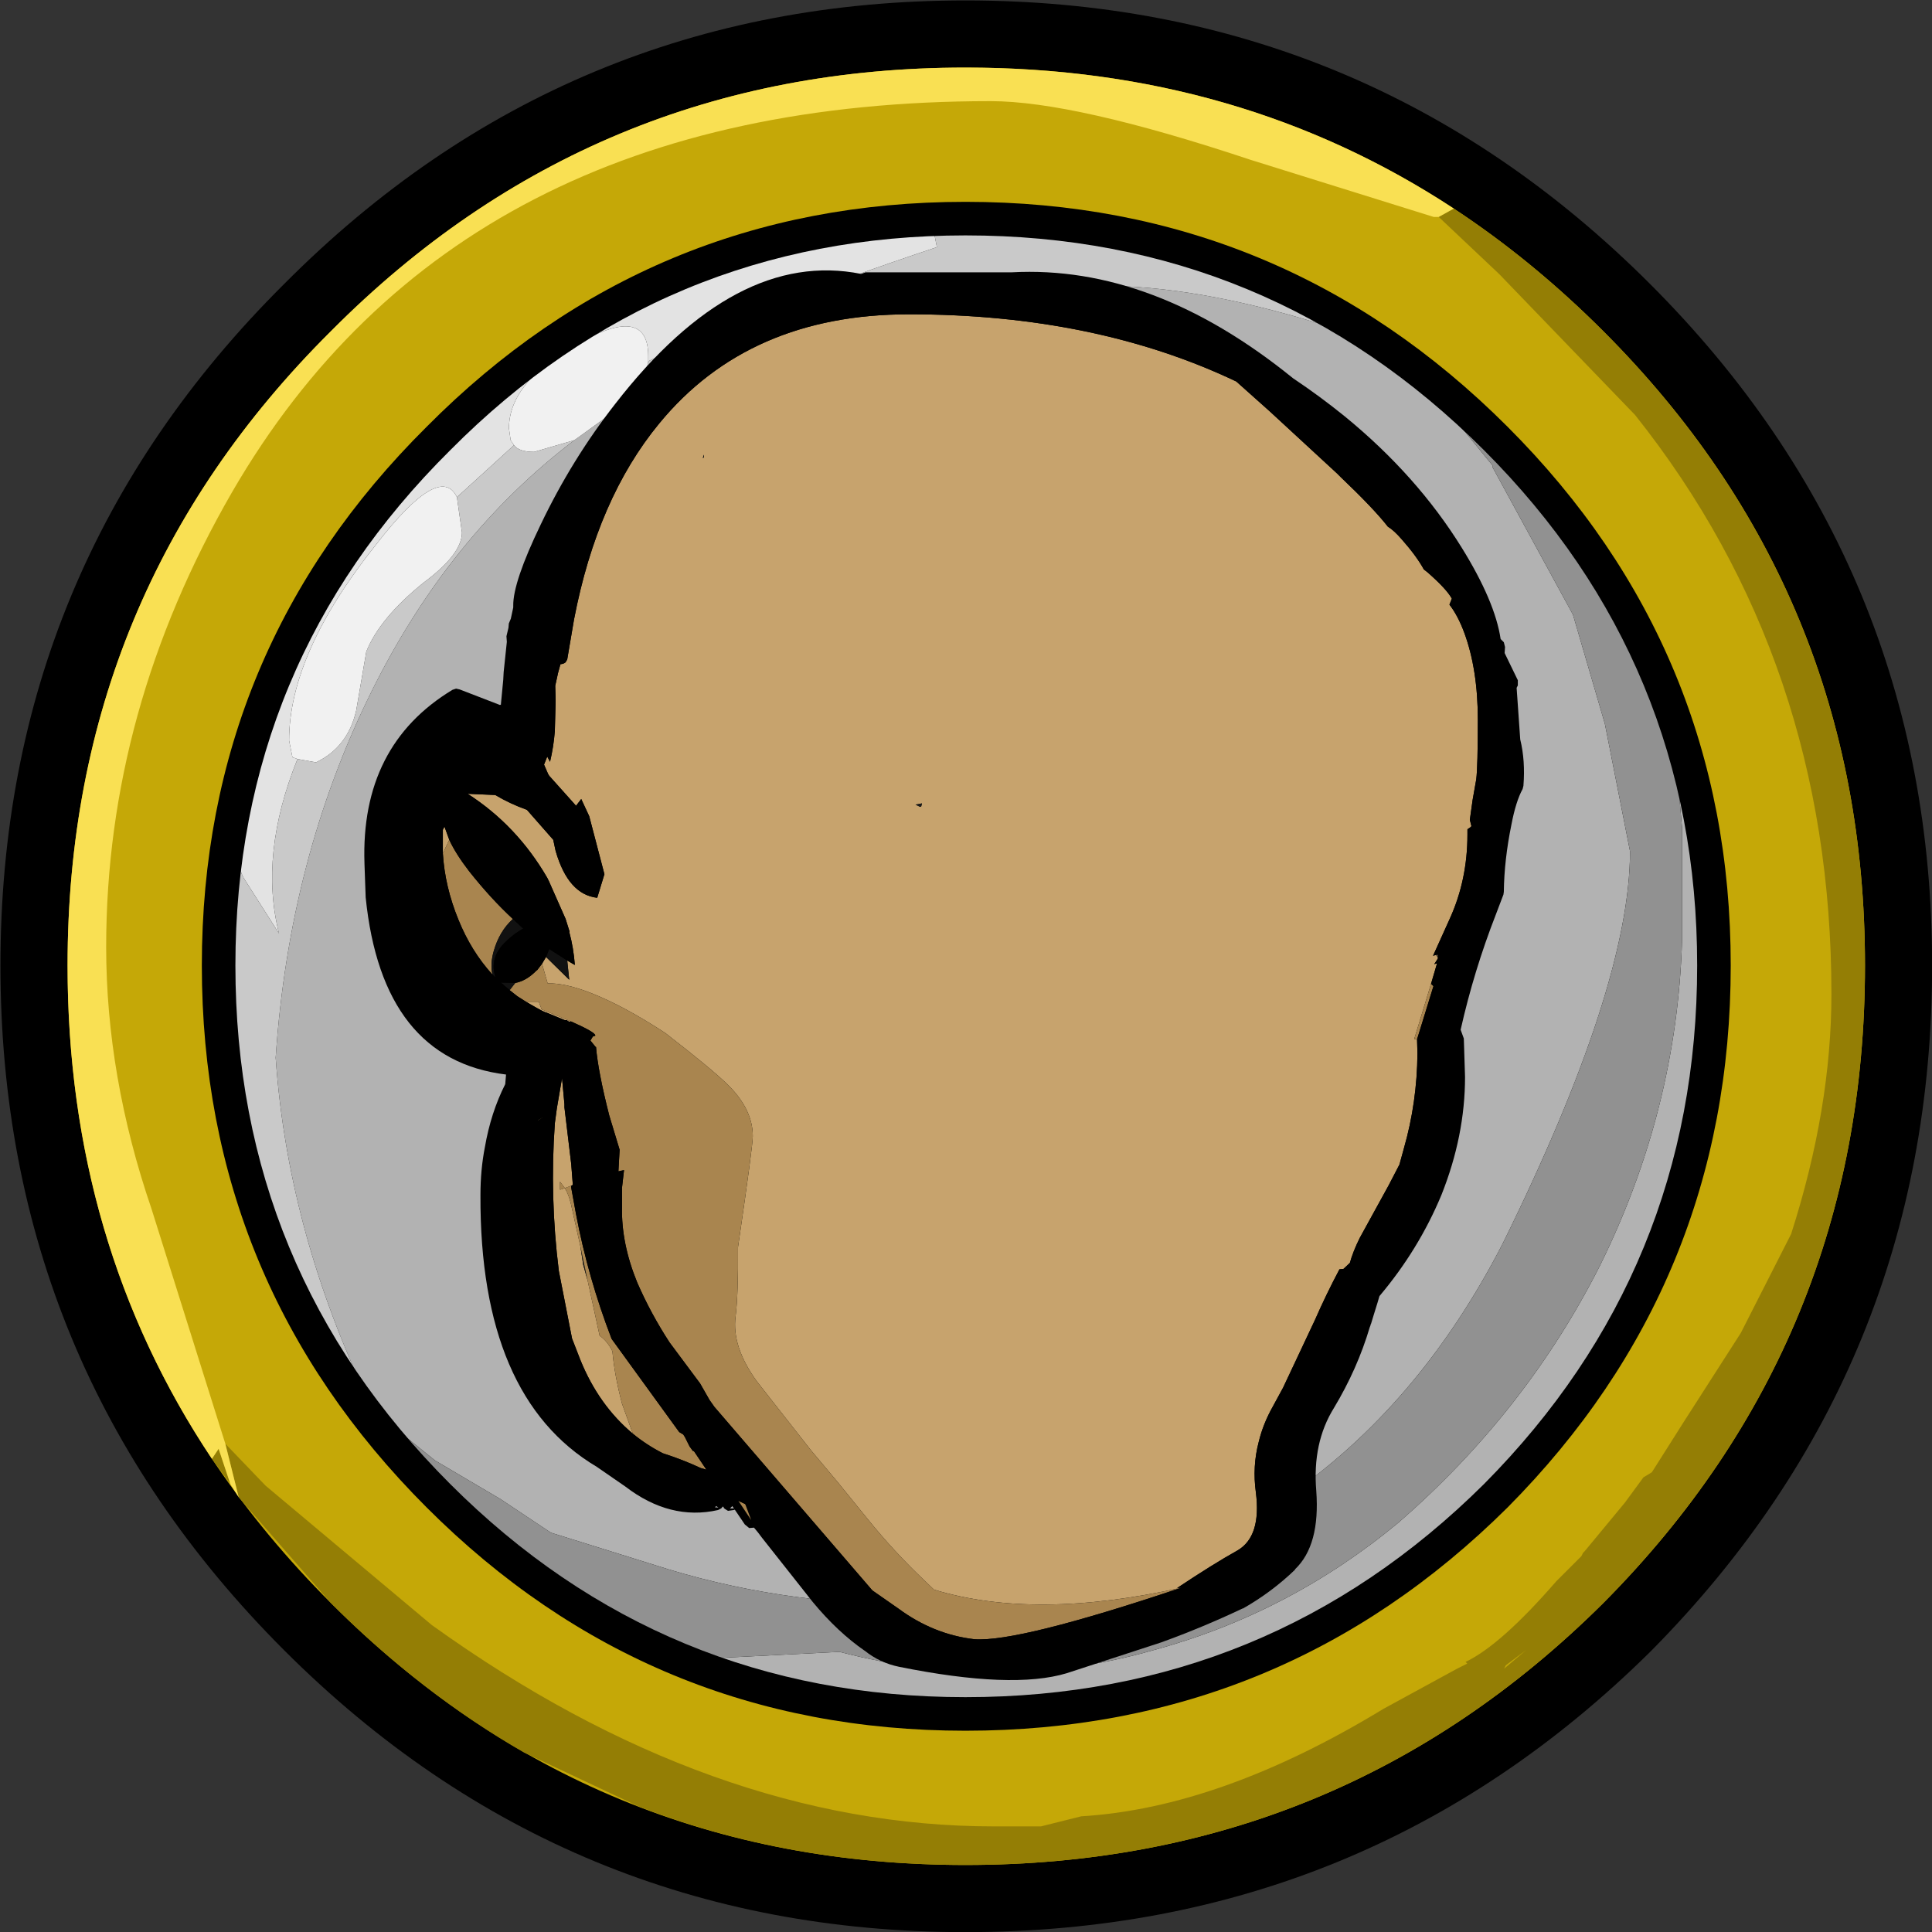 <?xml version="1.0" encoding="UTF-8" standalone="no"?>
<svg xmlns:ffdec="https://www.free-decompiler.com/flash" xmlns:xlink="http://www.w3.org/1999/xlink" ffdec:objectType="frame" height="70.05px" width="70.05px" xmlns="http://www.w3.org/2000/svg">
  <rect width="100%" height="100%" fill="#333333" stroke="none"/>
  <g transform="matrix(1.0, 0.0, 0.0, 1.0, 0.0, 0.0)">
    <use ffdec:characterId="412" height="57.55" transform="matrix(1.217, 0.0, 0.0, 1.217, 0.016, 0.016)" width="57.55" xlink:href="#sprite0"/>
    <clipPath id="clipPath0" transform="matrix(1.0, 0.0, 0.0, 1.0, 7.3, 7.3)">
      <use ffdec:characterId="417" height="55.45" transform="matrix(1.0, 0.0, 0.0, 1.0, 0.0, 0.0)" width="55.45" xlink:href="#shape1"/>
    </clipPath>
    <g clip-path="url(#clipPath0)">
      <use ffdec:characterId="420" height="176.25" transform="matrix(0.29, 0.0, 0.0, 0.29, 13.215, 9.801)" width="144.95" xlink:href="#sprite2"/>
    </g>
  </g>
  <defs>
    <g id="sprite0" transform="matrix(1.0, 0.0, 0.0, 1.0, 2.0, 2.0)">
      <use ffdec:characterId="411" height="57.55" transform="matrix(1.0, 0.0, 0.0, 1.0, -2.0, -2.0)" width="57.55" xlink:href="#shape0"/>
    </g>
    <g id="shape0" transform="matrix(1.0, 0.0, 0.0, 1.0, 2.0, 2.0)">
      <path d="M55.55 26.75 Q55.55 38.7 47.2 47.15 L47.15 47.2 Q38.7 55.55 26.75 55.55 14.85 55.55 6.45 47.15 -2.0 38.7 -2.0 26.75 -2.0 14.85 6.45 6.45 14.85 -2.0 26.75 -2.0 38.7 -2.0 47.15 6.45 55.55 14.85 55.55 26.75" fill="#000000" fill-rule="evenodd" stroke="none"/>
      <path d="M41.2 8.0 L41.7 8.15 42.35 8.65 41.95 8.75 41.65 8.45 41.2 8.0 M46.7 12.25 Q47.65 13.3 47.7 14.05 L47.6 14.15 47.35 13.95 46.7 12.25 M11.5 45.25 L11.4 45.35 10.8 45.5 Q9.55 45.5 8.45 43.2 L11.5 45.25" fill="#9192a4" fill-rule="evenodd" stroke="none"/>
      <path d="M41.15 7.95 L41.15 7.85 Q41.15 6.55 35.75 5.0 30.25 3.4 26.6 3.85 L24.45 4.1 Q20.15 4.5 16.45 6.45 10.5 9.2 7.25 14.85 L6.35 16.6 Q4.5 20.25 4.1 24.55 3.8 26.8 3.8 29.25 3.8 32.05 5.9 37.3 L6.6 38.95 6.3 38.9 5.8 39.0 5.55 39.1 5.45 39.7 7.35 41.1 7.3 41.45 Q7.3 42.2 8.45 43.2 9.55 45.5 10.8 45.5 L11.4 45.35 11.5 45.25 13.05 46.1 Q16.85 48.1 20.4 48.9 20.55 49.35 21.55 49.85 23.05 50.65 25.45 50.65 L28.3 50.25 29.35 50.0 30.6 50.05 Q36.1 50.05 41.55 45.0 45.1 41.7 47.05 38.2 48.05 36.4 48.9 32.35 L49.35 29.9 Q49.75 27.4 49.75 25.5 L49.3 20.55 Q48.75 17.45 47.9 15.7 L47.35 13.95 47.6 14.15 47.7 14.05 Q47.65 13.3 46.7 12.25 L45.8 10.4 Q44.4 8.2 42.35 8.65 L41.7 8.15 41.2 8.0 41.15 7.95 M49.05 40.05 Q48.6 39.95 45.85 42.65 L41.5 47.15 Q40.15 48.5 35.55 49.9 L26.35 52.55 26.4 52.65 Q26.65 53.0 27.7 53.0 L28.75 53.0 29.25 53.0 Q33.65 53.0 38.7 50.1 40.7 48.95 42.7 47.4 47.9 43.3 49.1 40.4 L49.05 40.05 M53.55 26.75 Q53.55 37.9 45.75 45.75 37.9 53.55 26.75 53.55 15.65 53.55 7.85 45.75 0.0 37.9 0.0 26.75 0.0 15.65 7.85 7.85 15.65 0.0 26.75 0.0 37.9 0.0 45.75 7.85 53.55 15.65 53.55 26.75" fill="#c5a807" fill-rule="evenodd" stroke="none"/>
      <path d="M49.05 40.05 L49.1 40.4 Q47.9 43.3 42.7 47.4 40.7 48.95 38.7 50.1 33.65 53.0 29.25 53.0 L28.75 53.0 27.7 53.0 Q26.65 53.0 26.4 52.65 L26.35 52.55 35.55 49.9 Q40.15 48.5 41.5 47.15 L45.85 42.65 Q48.6 39.95 49.05 40.05" fill="#947e05" fill-rule="evenodd" stroke="none"/>
      <path d="M9.1 40.05 L8.8 39.35 Q6.55 34.5 6.2 29.5 6.6 23.55 9.05 18.6 11.35 13.95 15.1 11.1 L16.0 10.45 16.15 10.35 Q21.9 6.5 30.8 6.5 33.6 6.5 37.2 7.6 L38.4 7.95 Q39.1 8.2 39.75 8.55 L42.45 11.85 42.45 11.9 44.85 16.3 45.8 19.55 46.55 23.35 Q46.55 27.35 42.75 35.05 40.25 39.9 36.3 42.6 31.6 45.8 25.3 45.8 21.15 45.8 17.45 44.6 L14.4 43.65 12.9 42.65 10.95 41.5 9.15 40.05 9.1 40.05 M47.85 19.8 Q49.4 24.4 48.7 29.55 48.15 33.55 46.15 37.15 43.85 41.2 40.2 44.25 36.6 47.25 32.2 48.35 26.45 49.65 20.95 48.2 20.1 48.1 19.05 47.4 L23.0 47.2 Q27.8 48.45 32.35 47.15 36.4 46.05 39.65 43.35 43.45 40.05 45.65 35.7 47.95 31.05 48.1 26.0 L48.1 22.65 47.85 19.8" fill="#b2b2b2" fill-rule="evenodd" stroke="none"/>
      <path d="M6.6 38.95 L5.9 37.3 Q3.8 32.05 3.8 29.25 3.8 26.8 4.1 24.55 4.5 20.25 6.35 16.6 L7.25 14.85 Q10.5 9.2 16.45 6.45 20.15 4.5 24.45 4.1 L26.6 3.85 Q30.25 3.4 35.75 5.0 41.15 6.55 41.15 7.85 L41.15 7.95 Q38.95 5.7 38.95 7.1 L39.75 8.55 Q39.1 8.2 38.4 7.95 L37.2 7.6 Q33.6 6.5 30.8 6.5 21.9 6.5 16.15 10.35 17.2 9.45 17.3 8.75 20.35 7.2 25.9 5.35 L25.8 4.85 Q17.1 5.15 10.6 11.8 5.0 17.5 5.0 22.6 5.0 23.7 5.25 24.15 L6.3 25.8 Q5.7 23.45 6.85 20.6 L7.4 20.7 Q8.35 20.25 8.6 19.15 L8.9 17.4 Q9.3 16.4 10.6 15.35 11.75 14.5 11.75 13.85 L11.6 12.8 13.3 11.25 Q13.45 11.45 13.9 11.45 L15.1 11.1 Q11.35 13.95 9.05 18.6 6.6 23.55 6.2 29.5 6.55 34.5 8.8 39.35 L9.1 40.05 Q8.4 39.6 7.95 39.75 L6.6 38.95" fill="#c9c9c9" fill-rule="evenodd" stroke="none"/>
      <path d="M13.3 11.25 L11.6 12.8 Q11.1 11.75 9.2 14.2 6.6 17.45 6.6 20.05 L6.7 20.55 6.85 20.6 Q5.7 23.45 6.3 25.8 L5.25 24.15 Q5.0 23.7 5.0 22.6 5.0 17.5 10.6 11.8 17.1 5.15 25.8 4.85 L25.9 5.35 Q20.35 7.2 17.3 8.75 L17.3 8.6 Q17.3 7.05 15.25 8.2 13.15 9.35 13.15 10.75 L13.2 11.1 13.3 11.25" fill="#e3e3e3" fill-rule="evenodd" stroke="none"/>
      <path d="M15.1 11.1 L13.9 11.45 Q13.45 11.45 13.3 11.25 L13.2 11.1 13.15 10.75 Q13.15 9.35 15.25 8.2 17.3 7.05 17.3 8.6 L17.3 8.75 Q17.2 9.45 16.15 10.35 L16.0 10.45 15.1 11.1 M11.6 12.8 L11.75 13.85 Q11.75 14.5 10.6 15.35 9.3 16.4 8.9 17.4 L8.6 19.15 Q8.35 20.25 7.4 20.7 L6.85 20.6 6.7 20.55 6.6 20.05 Q6.6 17.45 9.2 14.2 11.1 11.75 11.6 12.8" fill="#f1f1f1" fill-rule="evenodd" stroke="none"/>
      <path d="M41.15 7.95 L41.2 8.0 41.65 8.45 41.95 8.75 42.35 8.65 Q44.4 8.2 45.8 10.4 L46.7 12.25 47.35 13.95 47.9 15.7 Q48.75 17.45 49.3 20.55 L49.75 25.5 Q49.75 27.4 49.35 29.9 L48.9 32.35 Q48.05 36.4 47.05 38.2 45.1 41.7 41.55 45.0 36.1 50.05 30.6 50.05 L29.35 50.0 28.3 50.25 25.45 50.65 Q23.05 50.65 21.55 49.85 20.55 49.35 20.4 48.9 16.85 48.1 13.05 46.1 L11.5 45.25 8.45 43.2 Q7.3 42.2 7.3 41.45 L7.35 41.1 5.45 39.7 5.55 39.1 5.8 39.0 6.3 38.9 6.6 38.95 7.95 39.75 Q8.4 39.6 9.1 40.05 L9.15 40.05 10.95 41.5 12.9 42.65 14.4 43.65 17.45 44.6 Q21.15 45.8 25.3 45.8 31.6 45.8 36.3 42.6 40.25 39.9 42.75 35.05 46.55 27.35 46.55 23.35 L45.8 19.55 44.85 16.3 42.45 11.9 42.45 11.85 39.75 8.55 38.95 7.1 Q38.95 5.7 41.15 7.95 M47.85 19.8 L48.1 22.65 48.1 26.0 Q47.95 31.05 45.65 35.7 43.45 40.05 39.65 43.35 36.4 46.05 32.35 47.15 27.8 48.45 23.0 47.2 L19.05 47.4 Q20.1 48.1 20.95 48.2 26.45 49.65 32.2 48.35 36.6 47.25 40.2 44.25 43.85 41.2 46.15 37.15 48.15 33.55 48.7 29.55 49.4 24.4 47.85 19.8" fill="#919191" fill-rule="evenodd" stroke="none"/>
      <path d="M46.45 46.45 Q38.3 54.55 26.75 54.55 15.25 54.55 7.15 46.45 -1.0 38.3 -1.0 26.75 -1.0 15.25 7.15 7.15 15.25 -1.0 26.75 -1.0 38.3 -1.0 46.45 7.15 54.55 15.25 54.55 26.75 54.55 38.3 46.45 46.45 M42.2 11.4 Q35.8 5.0 26.75 5.0 17.75 5.0 11.4 11.4 5.0 17.75 5.0 26.75 5.0 35.8 11.4 42.2 17.75 48.55 26.75 48.55 35.8 48.55 42.2 42.2 48.55 35.8 48.55 26.75 48.55 17.75 42.2 11.4" fill="#000000" fill-rule="evenodd" stroke="none"/>
      <path d="M42.9 42.9 Q49.55 36.2 49.55 26.75 49.55 17.35 42.9 10.7 36.2 4.0 26.75 4.0 17.35 4.0 10.7 10.7 4.0 17.35 4.0 26.75 4.0 36.2 10.7 42.9 17.35 49.55 26.75 49.55 36.2 49.55 42.9 42.9 M45.75 7.85 Q53.55 15.65 53.55 26.75 53.55 37.9 45.75 45.75 37.9 53.55 26.75 53.55 15.65 53.55 7.85 45.75 0.0 37.9 0.0 26.75 0.0 15.65 7.85 7.85 15.65 0.0 26.75 0.0 37.9 0.0 45.75 7.85" fill="#c5a807" fill-rule="evenodd" stroke="none"/>
      <path d="M40.85 4.45 L41.3 4.2 Q43.65 5.75 45.75 7.85 53.55 15.65 53.55 26.75 53.55 37.9 45.75 45.75 37.9 53.55 26.75 53.55 21.5 53.55 17.0 51.8 L13.6 50.2 Q10.55 48.45 7.85 45.75 L5.1 42.6 4.7 41.0 5.9 42.25 10.85 46.4 Q19.2 52.4 27.6 52.4 L29.0 52.4 30.2 52.1 Q34.35 51.85 39.2 48.9 L41.4 47.7 41.7 47.55 41.65 47.5 Q42.7 47.0 44.35 45.1 L45.1 44.35 45.15 44.25 45.2 44.2 46.4 42.75 46.95 42.0 47.2 41.85 48.15 40.35 49.85 37.7 51.35 34.75 Q52.55 31.0 52.55 27.6 52.55 17.7 46.7 10.35 L42.65 6.15 40.85 4.45 M4.3 41.45 L4.5 41.15 4.85 42.2 4.3 41.45 M42.8 47.7 L43.45 47.15 42.85 47.6 42.8 47.7" fill="#947e05" fill-rule="evenodd" stroke="none"/>
      <path d="M40.85 4.45 L40.7 4.45 35.25 2.75 Q30.0 1.0 27.5 1.0 11.65 1.0 4.9 12.65 1.15 19.15 1.15 26.2 1.15 30.05 2.5 34.0 L4.7 41.0 5.1 42.6 4.85 42.2 4.5 41.15 4.3 41.45 Q0.0 35.0 0.0 26.75 0.0 15.65 7.85 7.85 15.65 0.0 26.75 0.0 34.9 0.0 41.3 4.2 L40.85 4.45" fill="#f9e053" fill-rule="evenodd" stroke="none"/>
    </g>
    <g id="shape1" transform="matrix(1.0, 0.0, 0.0, 1.0, 0.0, 0.0)">
      <path d="M47.35 8.15 Q55.45 16.25 55.45 27.7 L55.25 31.25 55.2 31.55 55.15 32.05 55.15 32.2 54.95 33.25 54.9 33.6 54.65 34.5 54.55 35.05 Q52.75 41.95 47.35 47.35 39.2 55.45 27.7 55.45 16.25 55.45 8.15 47.35 L4.9 43.55 Q0.0 36.6 0.0 27.7 L0.1 25.65 0.15 25.05 Q0.65 19.8 2.9 15.35 L3.2 14.75 Q5.1 11.2 8.15 8.15 10.95 5.35 14.15 3.5 L15.15 3.0 Q19.65 0.65 24.9 0.15 L25.3 0.1 27.7 0.0 Q36.15 0.0 42.8 4.4 45.2 6.0 47.35 8.15" fill="#ff0000" fill-rule="evenodd" stroke="none"/>
    </g>
    <g id="sprite2" transform="matrix(1.0, 0.0, 0.0, 1.0, 72.45, 96.95)">
      <use ffdec:characterId="419" height="176.25" transform="matrix(1.0, 0.0, 0.0, 1.0, -72.45, -96.95)" width="144.95" xlink:href="#shape2"/>
    </g>
    <g id="shape2" transform="matrix(1.0, 0.0, 0.0, 1.0, 72.45, 96.95)">
      <path d="M64.75 -62.25 Q68.9 -55.55 69.6 -50.85 L70.0 -50.45 70.15 -49.85 70.1 -49.1 71.75 -45.7 71.75 -45.05 71.6 -44.75 72.05 -38.3 Q72.7 -35.65 72.45 -32.5 L72.35 -32.1 Q71.5 -30.55 70.95 -27.65 70.05 -23.25 70.0 -19.25 L69.95 -18.9 69.0 -16.4 Q66.25 -9.35 64.6 -2.0 L65.0 -0.9 65.0 -0.85 65.15 3.9 Q65.15 11.25 62.2 18.65 59.35 25.5 54.45 31.3 L54.2 32.15 53.75 33.6 53.4 34.75 53.35 34.85 53.3 35.05 53.25 35.15 Q51.7 40.4 48.75 45.3 46.05 49.65 46.55 55.65 47.05 62.45 43.9 65.45 L43.9 65.5 Q41.0 68.3 37.4 70.35 L37.35 70.35 Q32.4 72.7 27.15 74.6 L15.35 78.45 Q8.55 80.5 -5.6 77.65 -8.05 77.15 -9.95 75.6 L-9.9 75.65 Q-13.3 73.3 -16.4 69.55 L-22.8 61.45 -23.25 60.85 -23.75 60.25 -24.35 60.3 -24.9 59.85 -26.15 58.0 -26.3 58.05 -27.0 58.15 -27.4 57.9 -27.45 57.85 -27.55 57.8 -27.5 57.8 -27.55 57.7 -27.65 57.6 -27.8 57.8 -27.95 57.9 -28.25 58.05 Q-34.25 59.4 -39.85 55.1 L-43.4 52.65 Q-58.05 43.95 -57.95 18.7 -57.95 15.5 -57.4 12.7 -56.65 8.35 -54.85 4.8 L-54.75 3.6 Q-70.25 1.7 -72.3 -18.55 L-72.45 -22.75 -72.45 -22.8 Q-72.95 -37.55 -61.45 -44.5 L-61.0 -44.65 -60.55 -44.55 -55.5 -42.6 -55.5 -42.65 -55.4 -42.6 -55.35 -43.15 -55.1 -45.75 -55.05 -46.7 -54.65 -50.5 -54.7 -51.2 -54.45 -52.25 -54.4 -52.8 -54.15 -53.4 -53.85 -54.8 -53.85 -55.0 Q-53.9 -57.95 -50.4 -65.2 -46.5 -73.35 -41.1 -80.25 -26.05 -99.65 -10.35 -96.5 L-9.8 -96.7 8.5 -96.7 Q26.15 -97.65 43.65 -83.45 46.95 -81.25 50.1 -78.7 59.15 -71.3 64.75 -62.25 M-26.4 57.65 L-26.45 57.55 -26.75 57.85 -26.25 57.85 -26.4 57.65 M-28.45 57.55 L-28.65 57.7 -28.2 57.75 -28.4 57.6 -28.45 57.55" fill="#000000" fill-rule="evenodd" stroke="none"/>
      <path d="M-47.1 -10.65 L-46.15 -10.1 Q-46.3 -12.2 -46.85 -14.25 L-46.8 -14.25 -47.3 -15.85 -49.4 -20.6 -49.6 -21.0 Q-53.4 -27.55 -59.55 -31.5 L-56.1 -31.35 Q-54.25 -30.25 -52.15 -29.5 L-52.1 -29.45 -48.85 -25.75 -48.55 -24.35 Q-47.75 -21.6 -46.45 -20.15 -45.15 -18.7 -43.35 -18.5 L-42.45 -21.45 -44.35 -28.7 -45.35 -30.85 -46.0 -30.0 -46.35 -30.4 -49.35 -33.75 -49.5 -34.0 -50.0 -35.15 -49.6 -36.15 -49.25 -35.5 Q-48.8 -37.4 -48.65 -39.35 L-48.55 -43.15 -48.6 -45.0 -48.25 -46.6 -47.95 -47.7 Q-47.5 -47.75 -47.3 -47.95 L-47.1 -48.3 -46.25 -53.3 Q-43.35 -68.4 -35.6 -77.8 -24.4 -91.45 -4.35 -91.45 18.9 -91.45 36.55 -83.05 L40.75 -79.3 49.15 -71.55 49.6 -71.1 Q53.75 -67.15 55.5 -64.9 56.25 -64.45 57.25 -63.3 59.1 -61.2 60.0 -59.55 L60.45 -59.2 Q62.85 -57.1 63.5 -55.9 L63.2 -55.15 Q64.25 -53.8 65.05 -51.65 66.75 -47.05 66.75 -40.75 66.75 -34.9 66.55 -33.3 L66.1 -30.75 65.75 -28.25 65.95 -27.45 65.8 -27.3 65.5 -27.1 65.45 -27.05 65.45 -26.4 Q65.45 -20.75 63.25 -15.9 L61.15 -11.25 61.5 -11.35 61.75 -11.05 61.75 -10.9 61.3 -10.2 61.65 -10.3 60.9 -7.75 58.8 -0.85 59.15 -0.8 59.2 0.95 Q59.15 7.1 57.5 12.85 L56.95 14.85 55.6 17.45 52.0 24.0 Q51.15 25.7 50.75 27.15 L49.95 27.9 49.45 27.95 Q47.8 31.05 46.4 34.25 L42.4 42.75 41.15 45.05 Q39.9 47.25 39.35 49.55 38.55 52.6 39.0 55.85 39.7 61.35 36.7 63.1 33.65 64.8 29.15 67.8 L29.7 67.75 Q11.4 71.85 -1.25 68.0 L-2.45 66.85 Q-6.25 63.25 -9.6 59.1 L-13.25 54.6 -16.65 50.55 -23.4 41.95 Q-26.55 37.6 -26.05 33.85 -25.7 30.95 -25.75 25.2 L-25.7 24.85 Q-23.9 12.55 -23.9 11.3 -23.9 7.9 -27.1 4.8 -29.1 2.85 -34.85 -1.6 -40.05 -5.0 -44.15 -6.6 -47.35 -7.85 -49.55 -7.8 L-50.25 -10.25 -49.75 -11.1 -46.85 -8.25 -47.1 -10.65 M-46.65 -3.05 L-46.8 -3.0 -46.95 -3.05 -47.15 -3.2 -47.4 -3.2 -49.7 -4.15 -49.7 -4.2 -49.75 -4.15 -50.2 -4.35 -50.95 -4.75 -51.65 -5.15 -52.25 -5.5 -50.65 -5.5 -50.6 -5.35 -50.3 -4.55 -48.1 -3.65 -46.65 -3.05 M-30.0 -73.55 L-30.0 -73.9 -30.15 -73.5 -30.0 -73.55 M-62.65 -24.05 L-62.65 -27.0 -62.45 -27.4 -61.85 -25.75 -62.65 -24.05 M-2.75 -30.3 L-3.55 -30.15 -3.05 -29.9 -2.85 -29.9 -2.75 -30.3 M-46.6 17.5 L-47.4 17.8 Q-46.8 18.8 -46.5 20.4 L-45.45 25.1 -45.1 27.4 -44.55 29.35 -43.05 36.25 Q-42.1 36.9 -41.45 38.2 -41.2 41.15 -40.25 44.75 L-38.9 48.5 Q-43.15 44.95 -45.45 39.3 L-46.5 36.6 -48.15 28.15 Q-49.3 18.95 -48.65 9.7 L-48.4 7.85 -48.35 7.55 -47.75 4.05 -47.45 7.3 -47.45 7.7 -46.6 14.8 -46.4 17.4 -46.6 17.5 M-50.75 9.35 L-50.75 9.3 -49.85 8.75 -50.75 9.35 M-47.4 17.8 L-48.0 17.0 -48.0 18.0 -47.4 17.8" fill="#c7a36d" fill-rule="evenodd" stroke="none"/>
      <path d="M-30.0 -73.55 L-30.15 -73.5 -30.0 -73.9 -30.0 -73.55 M-2.75 -30.3 L-2.85 -29.9 -3.05 -29.9 -3.55 -30.15 -2.75 -30.3 M-45.45 25.1 L-44.55 29.35 -45.1 27.4 -45.45 25.1" fill="#1a1a1a" fill-rule="evenodd" stroke="none"/>
      <path d="M-24.85 57.3 L-24.1 59.3 -25.7 56.9 -24.85 57.3 M60.9 -7.75 L61.2 -7.45 59.15 -0.8 58.8 -0.85 60.9 -7.75 M29.7 67.75 Q9.3 74.6 3.8 74.2 -1.3 73.6 -5.65 70.4 L-8.95 68.1 -28.7 45.15 -29.3 44.3 -30.5 42.2 -30.95 41.6 -34.3 37.1 Q-36.65 33.5 -38.35 29.6 -40.35 24.7 -40.25 20.2 L-40.25 17.75 -40.0 15.55 -40.7 15.7 -40.55 13.0 -41.85 8.7 Q-43.25 3.2 -43.5 0.15 L-43.55 0.15 -44.2 -0.65 -43.9 -1.15 -43.6 -1.25 -43.6 -1.3 Q-43.6 -1.7 -46.65 -3.05 L-48.1 -3.65 -50.3 -4.55 -50.6 -5.35 -50.65 -5.5 -52.25 -5.5 -53.35 -6.2 -54.3 -6.95 -53.6 -7.85 Q-52.3 -8.1 -51.15 -9.2 L-51.1 -9.25 -50.9 -9.45 -50.9 -9.4 -50.25 -10.25 -49.55 -7.8 Q-47.35 -7.85 -44.15 -6.6 -40.05 -5.0 -34.85 -1.6 -29.1 2.85 -27.1 4.8 -23.9 7.9 -23.9 11.3 -23.9 12.55 -25.7 24.85 L-25.75 25.2 Q-25.7 30.95 -26.05 33.85 -26.55 37.6 -23.4 41.95 L-16.65 50.55 -13.25 54.6 -9.6 59.1 Q-6.25 63.25 -2.45 66.85 L-1.25 68.0 Q11.4 71.85 29.7 67.75 M-62.65 -24.05 L-61.85 -25.75 Q-61.05 -24.0 -59.35 -21.8 -56.7 -18.45 -53.9 -15.85 -55.6 -14.3 -56.3 -11.8 -56.75 -10.2 -56.45 -8.9 -59.1 -11.8 -60.7 -15.75 -62.4 -19.9 -62.65 -24.05 M-46.6 17.5 L-46.6 17.75 -46.0 21.05 Q-44.5 29.0 -41.55 36.65 L-33.1 48.3 -32.6 48.6 -32.4 48.9 -31.8 50.1 -31.4 50.65 -31.25 50.7 -29.7 53.0 -30.4 52.8 Q-32.65 51.75 -35.15 50.95 -37.2 49.9 -38.9 48.5 L-40.25 44.75 Q-41.2 41.15 -41.45 38.2 -42.1 36.9 -43.05 36.25 L-44.55 29.35 -45.45 25.1 -46.5 20.4 Q-46.8 18.8 -47.4 17.8 L-46.6 17.5 M-47.4 17.8 L-48.0 18.0 -48.0 17.0 -47.4 17.8" fill="#a9854f" fill-rule="evenodd" stroke="none"/>
      <path d="M-54.3 -6.95 L-55.4 -7.9 -53.6 -7.85 -54.3 -6.95 M-49.75 -11.1 L-49.35 -12.1 -47.1 -10.65 -46.85 -8.25 -49.75 -11.1 M-53.9 -15.85 L-52.6 -14.65 Q-53.8 -14.0 -54.85 -12.95 -56.9 -10.95 -56.05 -8.5 L-56.45 -8.9 Q-56.75 -10.2 -56.3 -11.8 -55.6 -14.3 -53.9 -15.85" fill="#111111" fill-rule="evenodd" stroke="none"/>
      <path d="M61.5 -11.35 L61.75 -11.4 61.75 -11.05 61.5 -11.35" fill="#736551" fill-rule="evenodd" stroke="none"/>
      <path d="M-25.7 56.9 L-25.85 56.8 -26.8 56.85 -26.75 57.15 -26.9 56.9 -27.25 56.85 -27.7 56.9 -27.75 56.8 -28.55 56.7 -28.5 57.05 Q-34.05 58.3 -39.3 54.25 L-42.8 51.85 Q-57.05 43.4 -56.95 18.7 -56.95 15.6 -56.45 12.85 -55.7 8.55 -53.85 5.0 L-53.65 2.7 Q-69.3 1.35 -71.3 -18.65 L-71.45 -22.8 Q-71.95 -36.95 -60.95 -43.65 L-55.85 -41.7 Q-55.1 -41.45 -54.5 -41.05 L-54.35 -43.1 -54.1 -45.65 -54.05 -46.6 -53.6 -50.9 -53.75 -50.95 -53.45 -52.1 -53.4 -52.75 -53.3 -52.7 -52.85 -54.7 -52.85 -55.0 Q-52.85 -57.8 -49.5 -64.8 -45.65 -72.8 -40.3 -79.65 -25.35 -98.95 -9.8 -95.35 L-9.8 -95.7 8.5 -95.7 Q25.8 -96.6 43.05 -82.65 L49.45 -77.95 Q58.4 -70.65 63.9 -61.75 68.55 -54.25 68.7 -49.35 L69.15 -49.95 69.1 -48.9 70.8 -45.35 70.45 -45.35 Q70.8 -44.3 71.05 -38.15 71.7 -35.6 71.45 -32.6 70.55 -30.95 69.95 -27.85 69.05 -23.35 69.0 -19.25 L68.05 -16.75 Q65.2 -9.45 63.55 -1.85 L64.0 -0.7 64.15 3.9 Q64.15 11.05 61.25 18.25 58.45 25.1 53.55 30.85 L53.25 31.85 52.8 33.3 52.45 34.4 52.3 34.85 Q50.8 40.0 47.9 44.75 45.05 49.4 45.55 55.7 46.0 61.95 43.2 64.75 40.4 67.5 36.9 69.45 32.0 71.75 26.8 73.65 L15.05 77.5 Q8.45 79.45 -5.4 76.65 -7.6 76.2 -9.35 74.8 -12.6 72.55 -15.65 68.9 L-22.0 60.85 -22.5 60.2 -24.85 57.3 -25.7 56.9 M61.5 -11.35 L61.15 -11.25 63.25 -15.9 Q65.45 -20.75 65.45 -26.4 L65.45 -27.05 65.5 -27.1 65.8 -27.3 65.95 -27.45 65.75 -28.25 66.1 -30.75 66.55 -33.3 Q66.75 -34.9 66.75 -40.75 66.75 -47.05 65.05 -51.65 64.25 -53.8 63.2 -55.15 L63.5 -55.9 Q62.85 -57.1 60.45 -59.2 L60.0 -59.55 Q59.1 -61.2 57.25 -63.3 56.25 -64.45 55.5 -64.9 53.75 -67.15 49.6 -71.1 L49.15 -71.55 40.75 -79.3 36.55 -83.05 Q18.9 -91.45 -4.35 -91.45 -24.4 -91.45 -35.6 -77.8 -43.35 -68.4 -46.25 -53.3 L-47.1 -48.3 -47.3 -47.95 Q-47.5 -47.75 -47.95 -47.7 L-48.25 -46.6 -48.6 -45.0 -48.55 -43.15 -48.65 -39.35 Q-48.8 -37.4 -49.25 -35.5 L-49.6 -36.15 -50.0 -35.15 -49.5 -34.0 -49.35 -33.75 -46.35 -30.4 -46.0 -30.0 -45.35 -30.85 -44.35 -28.7 -42.45 -21.45 -43.35 -18.5 Q-45.15 -18.7 -46.45 -20.15 -47.75 -21.6 -48.55 -24.35 L-48.85 -25.75 -52.1 -29.45 -52.15 -29.5 Q-54.25 -30.25 -56.1 -31.35 L-59.55 -31.5 Q-53.4 -27.55 -49.6 -21.0 L-49.4 -20.6 -47.3 -15.85 -46.8 -14.25 -46.85 -14.25 Q-46.3 -12.2 -46.15 -10.1 L-47.1 -10.65 -49.35 -12.1 -49.75 -11.1 -50.25 -10.25 -50.9 -9.4 -50.9 -9.45 -51.1 -9.25 -51.15 -9.2 Q-52.3 -8.1 -53.6 -7.85 L-55.4 -7.9 -54.3 -6.95 -53.35 -6.2 -52.25 -5.5 -51.65 -5.15 -50.95 -4.75 -50.2 -4.35 -49.75 -4.15 -49.7 -4.2 -49.7 -4.15 -47.4 -3.2 -47.15 -3.2 -46.95 -3.05 -46.8 -3.0 -46.65 -3.05 Q-43.6 -1.7 -43.6 -1.3 L-43.6 -1.25 -43.9 -1.15 -44.2 -0.65 -43.55 0.15 -43.5 0.15 Q-43.25 3.2 -41.85 8.7 L-40.55 13.0 -40.7 15.7 -40.0 15.55 -40.25 17.75 -40.25 20.2 Q-40.35 24.7 -38.35 29.6 -36.65 33.5 -34.3 37.1 L-30.95 41.6 -30.5 42.2 -29.3 44.3 -28.7 45.15 -8.95 68.1 -5.65 70.4 Q-1.3 73.6 3.8 74.2 9.3 74.6 29.7 67.75 L29.15 67.8 Q33.65 64.8 36.7 63.1 39.7 61.35 39.0 55.85 38.55 52.6 39.35 49.55 39.9 47.25 41.15 45.05 L42.4 42.75 46.4 34.25 Q47.8 31.05 49.45 27.95 L49.95 27.9 50.75 27.15 Q51.15 25.7 52.0 24.0 L55.6 17.45 56.95 14.85 57.5 12.85 Q59.15 7.1 59.2 0.95 L59.15 -0.8 61.2 -7.45 60.9 -7.75 61.65 -10.3 61.3 -10.2 61.75 -10.9 61.75 -11.05 61.75 -11.4 61.5 -11.35 M-61.85 -25.75 L-62.45 -27.4 -62.65 -27.0 -62.65 -24.05 Q-62.4 -19.9 -60.7 -15.75 -59.1 -11.8 -56.45 -8.9 L-56.05 -8.5 Q-56.9 -10.95 -54.85 -12.95 -53.8 -14.0 -52.6 -14.65 L-53.9 -15.85 Q-56.7 -18.45 -59.35 -21.8 -61.05 -24.0 -61.85 -25.75 M-38.9 48.5 Q-37.2 49.9 -35.15 50.95 -32.65 51.75 -30.4 52.8 L-29.7 53.0 -31.25 50.7 -31.4 50.65 -31.8 50.1 -32.4 48.9 -32.6 48.6 -33.1 48.3 -41.55 36.65 Q-44.5 29.0 -46.0 21.05 L-46.6 17.75 -46.6 17.5 -46.4 17.4 -46.6 14.8 -47.45 7.7 -47.45 7.3 -47.75 4.05 -48.35 7.55 -48.4 7.85 -48.65 9.7 Q-49.3 18.95 -48.15 28.15 L-46.5 36.6 -45.45 39.3 Q-43.15 44.95 -38.9 48.5 M-50.75 9.35 L-49.85 8.75 -50.75 9.3 -50.75 9.35" fill="#000000" fill-rule="evenodd" stroke="none"/>
    </g>
  </defs>
</svg>
